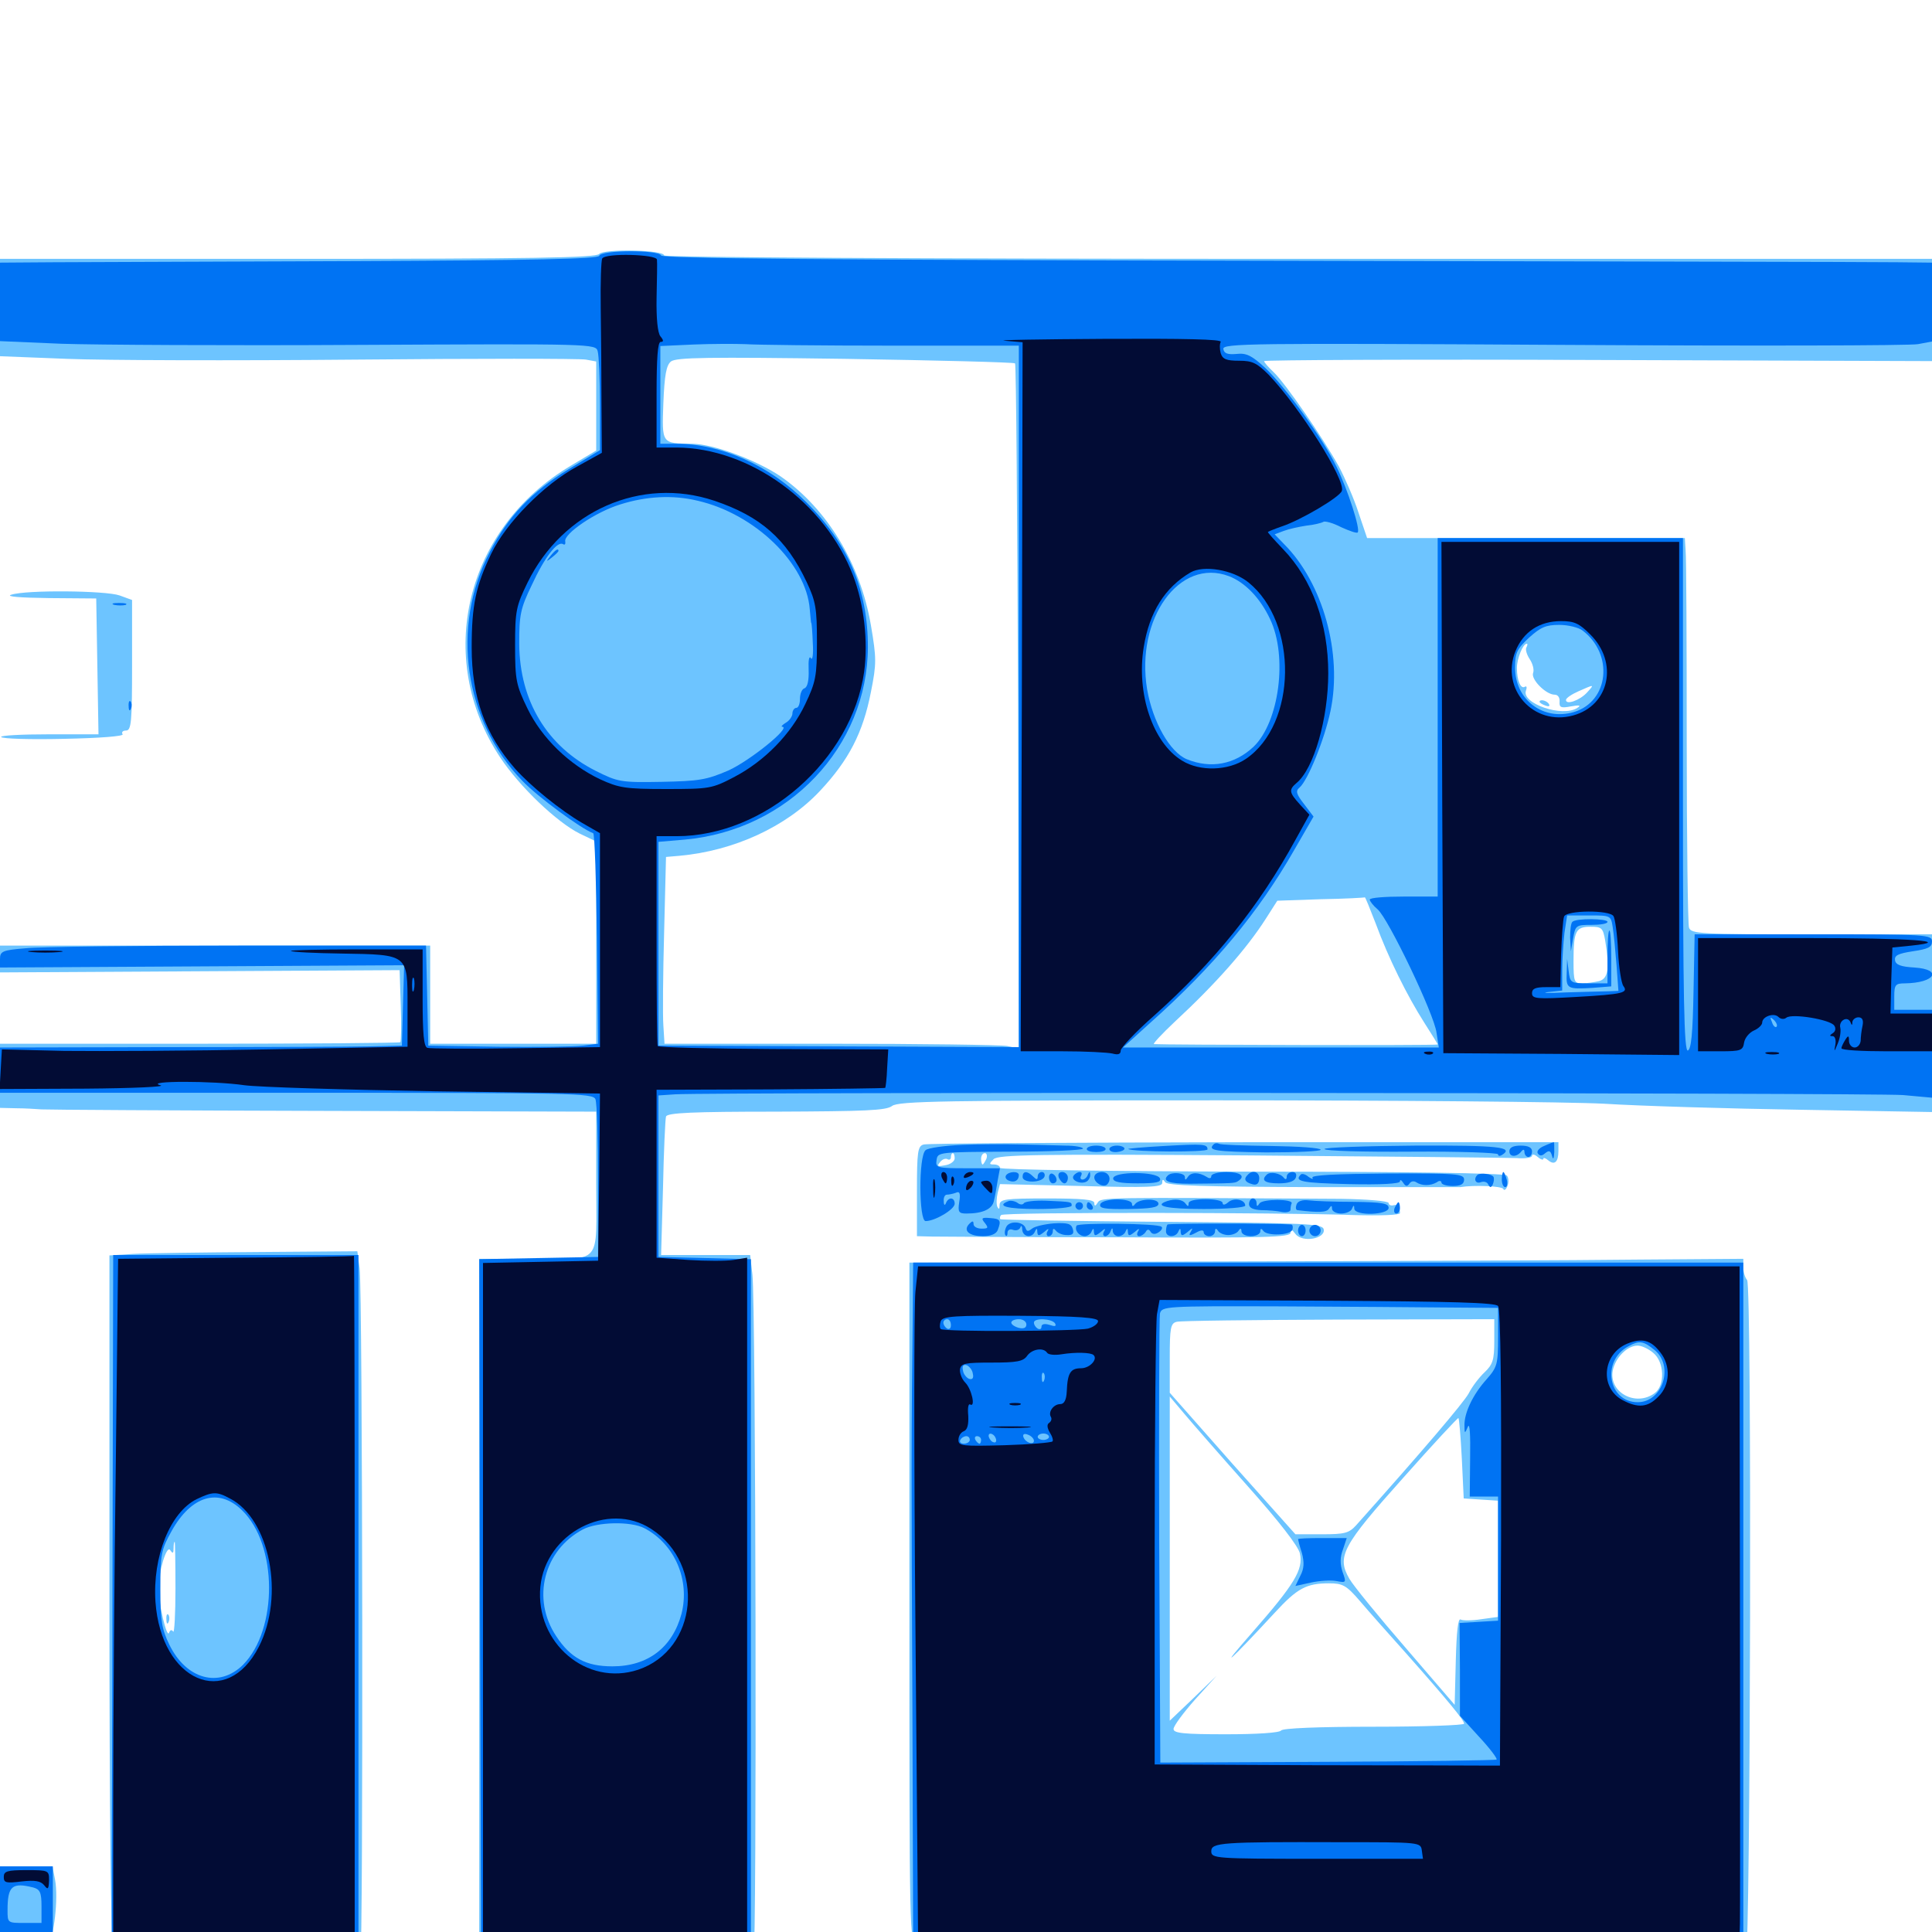 <svg xmlns="http://www.w3.org/2000/svg" viewBox="0 -1000 1000 1000">
	<path fill="#6dc4ff" d="M310.156 -868.555C308.594 -866.602 275 -866.016 154.102 -866.016H0V-840.82V-815.625L34.766 -814.258C53.711 -813.477 120.898 -813.281 183.789 -813.867C246.68 -814.453 300.391 -814.453 303.32 -813.867L308.594 -812.891V-789.844V-766.797L295.508 -758.984C240.82 -726.562 224.609 -659.57 258.984 -607.812C269.141 -592.578 288.281 -574.414 300 -568.555L308.594 -564.453V-512.109V-459.766H265.625H222.656V-485.156V-510.547H111.328H0V-503.711V-496.68L103.32 -497.266L206.836 -497.852L207.422 -479.688C207.812 -469.531 207.617 -460.938 207.227 -460.547C206.836 -460.156 159.961 -459.766 103.125 -459.766H0V-443.164V-426.562L8.398 -426.367C12.891 -426.367 18.75 -425.977 21.484 -425.781C24.219 -425.586 89.844 -425.195 167.578 -425L308.594 -424.609V-387.695C308.594 -344.141 312.5 -348.438 274.023 -348.438H248.047V-170.703V7.031L252.539 7.227C254.883 7.227 255.664 7.812 254.492 8.398C253.125 8.789 251.953 10.547 251.953 12.109C251.953 14.453 262.695 14.844 320.117 14.844C372.656 14.844 388.867 14.258 390.039 12.305C391.797 9.57 391.211 -324.609 389.453 -340.234L388.281 -350.391H365.234H342.188L343.164 -384.961C343.555 -404.102 344.336 -420.898 344.727 -422.07C345.312 -424.023 358.594 -424.609 401.758 -424.609C448.047 -424.805 458.594 -425.195 461.719 -427.539C465.039 -430.078 488.672 -430.469 631.055 -430.469C722.07 -430.469 811.719 -429.688 830.273 -428.711C849.023 -427.539 894.727 -426.172 932.227 -425.586L1000 -424.414V-470.312V-516.406H937.695C879.883 -516.406 875.195 -516.602 874.219 -519.922C873.633 -521.68 873.047 -565.039 873.047 -616.016C873.047 -666.992 872.852 -711.719 872.461 -715.234L872.07 -721.484H789.844H707.617L703.125 -734.766C700.781 -741.992 696.094 -752.734 692.969 -758.594C684.57 -773.633 665.234 -801.758 659.18 -807.422C656.445 -809.961 654.297 -812.5 654.297 -813.086C654.297 -813.672 732.031 -814.062 827.148 -813.672L1000 -813.086V-839.453V-866.016H671.875C472.461 -866.016 343.75 -866.797 343.75 -867.773C343.75 -870.703 312.5 -871.289 310.156 -868.555ZM525.391 -811.914C525.977 -811.328 526.562 -731.445 526.953 -634.18L527.344 -457.227L521.289 -458.594C517.969 -459.18 476.562 -459.766 429.492 -459.766H343.945L343.359 -469.141C342.969 -474.219 343.164 -495.898 343.75 -517.383L344.727 -556.445L351.562 -557.031C379.883 -559.57 407.031 -572.07 424.414 -590.625C439.258 -606.445 446.68 -620.703 450.781 -641.797C453.711 -656.445 453.711 -659.18 450.781 -676.367C445.312 -708.398 427.93 -736.914 403.906 -753.516C391.406 -761.914 369.336 -770.117 358.398 -770.312C342.383 -770.508 342.578 -770.117 343.359 -791.406C343.945 -806.055 344.922 -810.938 347.266 -812.891C350 -815.039 366.602 -815.234 437.5 -814.258C485.352 -813.477 524.805 -812.5 525.391 -811.914ZM790.039 -664.844C789.453 -663.867 790.234 -661.133 791.797 -658.789C793.359 -656.445 794.141 -653.32 793.555 -651.758C792.188 -648.438 800.195 -640.43 804.688 -640.43C806.445 -640.43 807.422 -638.867 807.227 -636.719C807.031 -633.789 808.008 -633.398 813.086 -634.375C817.578 -635.156 818.555 -634.961 816.406 -633.594C808.789 -628.516 787.305 -635.938 789.844 -642.578C790.43 -644.141 790.234 -645.117 789.258 -644.531C787.109 -643.164 785.156 -647.852 785.156 -654.297C785.156 -659.18 788.281 -666.797 790.234 -666.797C790.82 -666.797 790.625 -666.016 790.039 -664.844ZM821.484 -641.602C817.773 -637.5 810.547 -634.961 810.547 -637.695C810.547 -638.672 813.477 -640.625 816.992 -642.188C825.391 -645.898 825.391 -645.898 821.484 -641.602ZM712.109 -521.875C718.555 -504.297 728.32 -484.57 737.305 -470.508C741.016 -464.648 744.141 -459.766 744.141 -459.375C744.141 -458.789 601.172 -459.18 597.266 -459.57C596.68 -459.766 601.367 -464.844 608.008 -471.094C629.297 -490.82 645.312 -508.984 655.273 -524.609L661.133 -533.789L683.594 -534.57C695.898 -534.766 706.25 -535.352 706.445 -535.547C706.641 -535.742 709.18 -529.492 712.109 -521.875ZM830.859 -513.086C833.203 -498.633 832.422 -493.555 827.734 -492.188C825.195 -491.602 821.289 -491.016 818.945 -491.016C814.844 -491.016 814.453 -491.797 814.453 -502.539C814.453 -518.164 815.625 -520.312 823.242 -520.312C829.102 -520.312 829.688 -519.727 830.859 -513.086ZM796.875 -636.719C796.875 -638.281 800.586 -637.5 801.758 -635.547C802.344 -634.375 801.562 -634.18 800 -634.766C798.242 -635.352 796.875 -636.328 796.875 -636.719ZM5.859 -692.188C2.734 -691.211 10.156 -690.625 25.391 -690.43L49.805 -690.234L50.391 -655.078L50.977 -619.922H25.391C11.328 -619.922 0.195 -619.336 0.586 -618.555C1.172 -617.578 15.82 -617.188 33.008 -617.578C52.344 -617.969 64.062 -618.945 63.477 -619.922C62.695 -621.094 63.672 -621.875 65.234 -621.875C67.969 -621.875 68.359 -626.367 68.359 -655.664V-689.453L61.914 -691.797C54.688 -694.336 13.672 -694.727 5.859 -692.188ZM478.125 -407.617C475 -406.836 474.609 -403.906 474.609 -383.398V-360.156L482.031 -359.961C485.938 -359.961 529.492 -359.57 578.711 -359.57C655.273 -359.18 667.969 -359.57 667.969 -361.914C667.969 -364.062 668.555 -363.867 670.508 -361.328C674.023 -356.641 686.133 -358.789 685.156 -363.672C684.57 -366.602 676.953 -366.992 601.562 -367.578C556.055 -367.969 518.359 -368.555 517.773 -368.945C517.383 -369.531 517.578 -370.508 518.164 -371.094C519.531 -372.656 662.109 -372.461 700.781 -371.094C714.453 -370.703 724.609 -371.094 724.609 -372.07C724.609 -375.586 723.633 -376.758 721.289 -376.172C719.922 -375.781 718.75 -376.367 718.75 -377.344C718.75 -378.32 707.617 -379.297 693.945 -379.492C570.703 -380.273 569.922 -380.273 568.164 -377.539C566.992 -375.586 566.406 -375.586 566.406 -377.344C566.406 -379.102 560.156 -379.688 541.992 -379.688C520.117 -379.688 517.578 -379.297 517.383 -376.367C517.383 -374.023 516.992 -373.828 516.211 -375.391C515.625 -376.758 515.82 -380.078 516.406 -382.617L517.578 -387.109L559.57 -386.133C594.531 -385.156 601.562 -385.547 601.562 -387.695C601.562 -389.648 601.953 -389.844 603.125 -388.086C604.297 -386.328 623.047 -385.742 679.688 -385.547H755.859C762.891 -386.719 777.539 -386.133 778.125 -384.57C778.516 -383.594 779.492 -384.18 780.273 -386.133C781.055 -388.086 780.859 -390.625 779.883 -391.602C778.711 -392.773 727.148 -393.555 647.852 -393.555C573.633 -393.75 517.578 -394.531 517.578 -395.508C517.578 -396.484 516.211 -397.266 514.453 -397.266C511.914 -397.266 511.914 -397.656 514.258 -400C516.602 -402.344 536.523 -402.734 647.07 -401.953C718.555 -401.367 780.664 -400.781 784.961 -400.586C789.453 -400.195 792.969 -400.781 792.969 -401.758C792.969 -402.734 794.336 -402.539 795.898 -401.172C797.461 -399.805 798.828 -399.414 798.828 -400.195C798.828 -400.977 800 -400.586 801.367 -399.414C804.688 -396.68 806.641 -398.633 806.641 -404.297V-408.789H644.141C554.688 -408.594 479.883 -408.203 478.125 -407.617ZM494.141 -400.391C494.141 -399.023 491.992 -397.266 489.258 -396.875C485.352 -396.094 484.766 -396.289 486.523 -398.438C487.695 -400 489.453 -400.586 490.43 -400C491.406 -399.414 492.188 -400 492.188 -400.977C492.188 -402.148 492.578 -403.125 493.164 -403.125C493.75 -403.125 494.141 -401.953 494.141 -400.391ZM497.461 -398.828C498.047 -400.195 497.852 -401.953 497.266 -402.539C496.68 -403.32 496.094 -402.148 496.289 -400C496.289 -397.852 496.875 -397.266 497.461 -398.828ZM505.859 -399.023C505.859 -400.195 505.078 -401.562 503.906 -402.148C502.93 -402.734 501.953 -401.953 501.953 -400.391C501.953 -398.633 502.93 -397.266 503.906 -397.266C505.078 -397.266 505.859 -398.047 505.859 -399.023ZM510.547 -400.195C509.766 -398.633 508.984 -397.266 508.594 -397.266C508.203 -397.266 507.812 -398.633 507.812 -400.195C507.812 -401.758 508.594 -403.125 509.766 -403.125C510.742 -403.125 511.133 -401.758 510.547 -400.195ZM68.945 -350.977L56.641 -350.195V-171.68C56.641 -60.156 57.422 7.227 58.594 8.008C59.57 8.594 59.961 10.352 59.18 11.914C58.398 14.453 66.602 14.844 121.68 14.844C161.133 14.844 185.742 14.062 186.523 12.891C188.086 10.352 187.695 -332.227 186.133 -343.555L184.961 -352.344L133.008 -351.953C104.492 -351.758 75.586 -351.367 68.945 -350.977ZM90.82 -177.734C90.82 -164.453 90.234 -154.492 89.648 -155.469C88.867 -156.641 88.086 -156.445 87.5 -154.883C86.328 -151.758 82.031 -170.312 82.031 -177.734C82.031 -186.523 86.328 -200.586 88.086 -197.656C89.453 -195.703 89.844 -195.898 89.844 -198.633C89.844 -200.391 90.039 -201.953 90.43 -201.953C90.625 -201.953 90.82 -191.016 90.82 -177.734ZM86.133 -161.719C86.133 -159.57 86.719 -158.984 87.305 -160.547C87.891 -161.914 87.695 -163.672 87.109 -164.258C86.523 -165.039 85.938 -163.867 86.133 -161.719ZM632.422 -347.07L470.703 -346.484V-170.508C470.703 3.516 470.703 5.469 474.609 6.445C476.758 7.031 477.93 8.203 477.539 9.18C474.219 14.453 490.039 14.844 693.164 14.844C858.203 14.844 902.539 14.258 903.711 12.305C906.055 8.594 906.836 -334.961 904.297 -337.5C903.32 -338.477 902.344 -341.406 902.344 -343.945V-348.438L848.242 -348.047C818.359 -347.656 721.289 -347.266 632.422 -347.07ZM773.438 -305.859C773.438 -296.094 772.656 -293.75 768.359 -289.648C765.625 -287.109 761.914 -282.227 760.156 -278.711C757.422 -273.828 736.523 -249.219 701.953 -210.547C698.242 -206.445 696.094 -205.859 684.18 -205.859H670.508L637.891 -242.383L605.469 -279.102V-297.07C605.469 -312.5 605.859 -315.039 608.984 -315.82C610.742 -316.406 648.633 -316.797 692.969 -316.992L773.438 -317.188ZM855.664 -299.805C861.523 -295.117 861.914 -282.812 856.445 -278.906C846.68 -271.68 832.617 -279.297 834.766 -290.625C836.133 -297.266 842.188 -303.516 847.656 -303.516C849.609 -303.516 853.125 -301.953 855.664 -299.805ZM645.898 -230.664C661.914 -212.695 672.07 -199.609 672.852 -195.898C674.609 -187.695 670.312 -180.273 647.852 -154.688C629.883 -134.18 635.742 -139.258 659.961 -165.43C671.484 -177.93 676.172 -180.469 687.891 -180.469C694.922 -180.469 696.875 -179.492 703.906 -171.289C708.203 -166.211 718.945 -154.102 727.539 -144.531C750.195 -118.945 757.812 -109.57 757.812 -107.812C757.812 -107.031 736.719 -106.25 711.133 -106.25C682.031 -106.25 663.867 -105.469 663.086 -104.297C662.305 -103.125 650.781 -102.344 634.57 -102.344C612.305 -102.344 607.422 -102.93 607.422 -105.078C607.422 -106.641 612.5 -113.477 618.555 -120.312L629.688 -132.617L617.578 -120.898L605.469 -109.375V-193.164V-277.148L612.891 -268.359C616.797 -263.672 631.641 -246.68 645.898 -230.664ZM756.641 -244.922L757.617 -224.414L766.406 -223.828L775.391 -223.242V-193.164V-163.086L766.797 -161.914C761.914 -161.133 757.227 -161.133 756.055 -161.719C754.688 -162.695 753.906 -155.469 753.516 -140.43L752.93 -117.578L727.734 -146.875C713.867 -162.891 700.586 -179.102 698.438 -182.812C691.797 -194.336 694.727 -199.805 726.367 -235.156C741.797 -252.539 754.688 -266.406 754.883 -266.016C755.273 -265.625 756.055 -256.25 756.641 -244.922ZM0 -13.477V7.031H11.328C17.383 7.031 23.633 6.25 24.805 5.469C27.93 3.516 30.273 -17.578 28.516 -26.953L27.148 -33.984H13.672H0Z"/>
	<path fill="#0073f3" d="M310.156 -867.578C309.57 -866.016 276.758 -865.234 182.422 -864.844C112.695 -864.648 43.164 -864.258 27.93 -864.258L0 -864.062V-843.75V-823.438L31.836 -822.07C49.219 -821.484 118.555 -821.094 185.938 -821.484C307.031 -822.07 308.398 -822.07 309.375 -818.164C309.961 -816.016 310.547 -803.711 310.547 -790.625V-766.992L294.141 -757.031C275 -745.312 263.086 -732.812 253.516 -714.258C233.203 -675.586 240.234 -626.953 270.312 -595.898C278.32 -587.5 300.977 -570.898 307.031 -568.75C307.812 -568.359 308.594 -543.75 308.984 -514.062L309.57 -459.766L301.758 -458.789C297.461 -458.203 277.734 -458.008 257.812 -458.203L221.68 -458.789L221.094 -484.766L220.508 -510.547H123.438C70.117 -510.547 20.508 -509.961 13.281 -509.18C1.172 -508.203 0 -507.617 0 -503.516V-499.219L104.492 -499.805L209.18 -500.391L208.594 -479.688L208.008 -458.789L191.406 -458.398C182.227 -458.203 135.547 -458.008 87.5 -458.008L0 -457.812V-446.094V-434.375H153.32C297.656 -434.375 306.836 -434.18 308.203 -431.055C308.984 -429.102 309.57 -409.961 309.57 -388.477V-349.414L278.711 -348.828L248.047 -348.242L248.438 -171.094L249.023 6.055H318.75H388.672V-171.094V-348.242L364.844 -348.828L340.82 -349.414V-391.211V-433.008L349.609 -433.594C368.945 -434.766 971.094 -434.375 984.961 -433.203L1000 -431.836V-454.688V-477.344H990.234H980.469V-484.18C980.469 -490.234 981.055 -491.016 985.938 -491.016C1001.562 -491.211 1005.859 -498.242 990.82 -499.219C983.984 -499.609 981.25 -500.586 980.859 -502.93C980.469 -505.469 982.422 -506.445 990.039 -507.617C998.047 -508.789 1000 -509.766 1000 -512.695C1000 -516.211 997.656 -516.406 938.477 -516.406H877.148L876.562 -486.719C876.172 -465.234 875.391 -457.031 873.633 -456.25C871.68 -455.664 871.094 -483.008 871.094 -588.477V-721.484H807.617H744.141V-628.711V-535.938H726.562C716.992 -535.938 708.984 -535.352 708.984 -534.375C708.984 -533.594 710.742 -531.25 713.086 -529.297C718.555 -524.609 742.383 -475 743.555 -465.43L744.727 -457.812H662.891H581.25L595.703 -470.898C628.32 -500 651.367 -527.734 669.727 -559.766L679.883 -577.344L675 -583.789C670.898 -589.062 670.508 -590.625 672.656 -592.383C676.953 -596.094 685.547 -617.188 688.672 -632.031C694.922 -661.719 684.766 -698.242 664.648 -718.359L659.766 -723.438L664.453 -725.195C666.992 -726.172 672.266 -727.344 676.172 -727.93C680.078 -728.32 683.984 -729.297 684.961 -729.883C685.742 -730.469 690.039 -729.297 694.141 -727.148C698.438 -725.195 702.344 -723.828 702.734 -724.414C704.297 -725.781 697.656 -746.484 691.797 -758.398C684.766 -773.047 665.234 -799.805 654.883 -809.57C647.852 -816.016 645.117 -817.383 640.039 -816.797C635.547 -816.406 633.594 -816.992 633.203 -819.336C632.617 -822.266 647.07 -822.461 809.18 -821.484C906.25 -820.898 988.867 -821.094 992.773 -821.875L1000 -823.242V-843.555V-864.062L982.031 -864.258C972.07 -864.453 824.219 -864.648 653.32 -865.039C425.977 -865.43 342.773 -866.211 342.188 -867.773C341.211 -870.703 311.133 -870.703 310.156 -867.578ZM461.523 -821.094H527.344V-639.453V-458.008L434.18 -458.398L340.82 -458.789V-511.523V-564.258L354.492 -565.43C408.203 -570.312 449.023 -613.477 449.219 -665.039C449.219 -694.531 439.258 -718.359 417.188 -740.234C398.242 -759.18 373.242 -770.312 350.195 -770.312H341.797V-795.703V-820.898L358.984 -821.68C368.359 -822.07 380.469 -822.07 385.742 -821.875C391.211 -821.484 425.195 -821.094 461.523 -821.094ZM361.133 -740.82C390.82 -733.984 417.383 -708.203 419.141 -684.57C419.531 -680.664 419.727 -677.539 419.922 -677.539C420.117 -677.539 420.508 -672.852 420.703 -667.188C421.094 -661.328 420.508 -657.812 419.727 -659.375C418.75 -660.742 418.359 -658.203 418.555 -653.32C418.75 -647.852 417.969 -644.336 416.406 -643.75C415.039 -643.359 414.062 -640.82 414.062 -638.281C414.062 -635.742 413.281 -633.594 412.109 -633.594C411.133 -633.594 410.156 -632.227 410.156 -630.664C410.156 -629.297 408.594 -626.953 406.836 -625.977C404.883 -624.805 404.102 -623.828 404.883 -623.828C409.766 -623.633 387.891 -606.055 376.953 -601.172C365.625 -596.289 361.719 -595.703 342.188 -595.312C321.289 -594.922 319.727 -595.312 308.398 -600.977C283.203 -613.672 268.945 -637.109 268.75 -666.797C268.75 -681.641 269.336 -684.961 275.195 -697.07C281.836 -711.523 288.477 -720.117 291.406 -718.359C292.383 -717.773 292.773 -718.359 292.578 -719.727C291.602 -723.633 308.203 -734.961 320.898 -738.867C334.375 -743.164 348.242 -743.945 361.133 -740.82ZM636.133 -701.758C644.336 -698.633 652.344 -690.43 657.422 -679.492C666.602 -660.156 662.109 -626.172 648.828 -613.477C639.062 -604.297 626.758 -601.953 614.258 -607.031C605.469 -610.742 596.68 -626.367 593.75 -643.164C587.695 -679.883 610.547 -711.523 636.133 -701.758ZM819.141 -673.633C835.352 -661.328 832.812 -636.914 814.648 -631.445C798.828 -626.758 784.18 -637.695 784.18 -654.492C784.18 -662.109 785.156 -664.062 791.406 -669.922C797.461 -675.391 800.195 -676.562 807.031 -676.562C811.719 -676.562 817.188 -675.195 819.141 -673.633ZM834.766 -519.922C835.352 -516.406 836.133 -507.617 836.719 -500.391L837.695 -487.109L832.422 -486.914C829.492 -486.914 819.727 -486.523 810.547 -486.328C801.367 -485.938 797.266 -485.938 801.367 -486.523L808.594 -487.305V-497.656C808.594 -503.32 809.18 -512.109 809.766 -517.188L811.133 -526.172H822.461C833.789 -526.172 833.789 -526.172 834.766 -519.922ZM919.531 -468.555C918.945 -467.969 917.773 -468.945 917.188 -470.898C916.016 -473.633 916.211 -473.828 918.164 -472.07C919.531 -470.703 920.117 -469.141 919.531 -468.555ZM946.484 -459.18C944.727 -460.938 934.766 -461.133 916.992 -459.57C904.883 -458.594 905.664 -458.398 925.586 -458.203C937.891 -458.008 947.266 -458.398 946.484 -459.18ZM333.594 -208.984C349.219 -200.781 357.227 -182.227 352.734 -164.648C348.047 -147.266 335.352 -137.5 316.992 -137.5C303.32 -137.5 295.312 -141.797 287.891 -153.125C275 -172.461 281.445 -197.656 301.758 -208.398C309.18 -212.305 326.562 -212.695 333.594 -208.984ZM284.961 -712.305C282.422 -709.18 282.617 -708.984 285.742 -711.523C287.5 -712.891 289.062 -714.453 289.062 -714.844C289.062 -716.406 287.5 -715.43 284.961 -712.305ZM813.867 -522.852C813.086 -522.266 812.695 -518.555 812.695 -514.648L813.086 -507.617L814.258 -514.453C815.43 -521.094 815.82 -521.289 823.828 -521.289C828.32 -521.289 832.031 -521.875 832.031 -522.852C832.031 -524.609 815.625 -524.805 813.867 -522.852ZM832.031 -504.688V-491.016H822.461C812.891 -491.016 812.695 -491.211 811.914 -497.461L811.133 -503.711L810.938 -496.484C810.547 -488.281 811.133 -487.891 824.219 -488.672L833.984 -489.453V-503.906C833.984 -511.914 833.594 -518.359 833.008 -518.359C832.422 -518.359 832.031 -512.305 832.031 -504.688ZM59.18 -686.914C57.227 -687.5 58.398 -687.891 61.523 -687.891C64.844 -687.891 66.211 -687.5 65.039 -686.914C63.672 -686.523 60.938 -686.523 59.18 -686.914ZM66.602 -634.375C66.602 -632.227 67.188 -631.641 67.773 -633.203C68.359 -634.57 68.164 -636.328 67.578 -636.914C66.992 -637.695 66.406 -636.523 66.602 -634.375ZM498.047 -407.422C489.062 -407.031 480.469 -405.859 479.102 -404.688C475.391 -401.758 475.586 -367.969 479.102 -367.969C483.984 -367.969 494.141 -374.023 494.141 -376.953C494.141 -380.273 491.016 -380.664 489.648 -377.344C489.062 -375.781 488.477 -376.172 488.477 -378.32C488.281 -380.078 489.062 -381.641 490.039 -381.641C491.016 -381.641 493.164 -382.031 494.727 -382.617C496.68 -383.594 497.266 -382.422 496.484 -377.734C495.703 -372.656 496.289 -371.875 500.195 -371.875C508.789 -371.875 513.672 -374.219 514.453 -378.516C515.039 -380.664 515.82 -385.547 516.406 -389.062L517.578 -395.312H500.781C484.766 -395.312 484.18 -395.508 484.766 -399.609C485.352 -403.711 485.938 -403.711 523.047 -403.906C543.555 -403.906 560.547 -404.688 560.547 -405.469C560.547 -406.25 556.445 -407.031 551.367 -407.031C546.094 -407.227 535.938 -407.422 528.32 -407.617C520.898 -407.812 507.227 -407.812 498.047 -407.422ZM602.539 -406.836C591.797 -406.25 583.398 -405.469 583.984 -405.273C586.328 -403.711 625 -403.516 625 -405.078C625 -407.812 623.047 -408.008 602.539 -406.836ZM628.125 -407.617C625 -404.492 628.906 -403.906 655.273 -403.516C670.898 -403.516 683.594 -404.102 683.594 -404.883C683.594 -405.859 672.07 -406.641 658.008 -406.836C643.945 -407.031 631.641 -407.422 630.859 -408.008C630.078 -408.398 628.906 -408.398 628.125 -407.617ZM799.219 -406.836C796.68 -405.859 795.312 -404.102 795.898 -403.125C796.875 -401.562 798.047 -401.562 799.805 -403.125C801.758 -404.688 802.539 -404.492 803.32 -401.758C803.906 -399.414 804.297 -400.195 804.492 -403.711C804.492 -406.641 804.492 -408.984 804.297 -408.789C803.906 -408.789 801.758 -408.008 799.219 -406.836ZM562.5 -405.273C562.5 -404.297 564.648 -403.711 567.383 -403.711C570.117 -403.711 572.266 -404.297 572.266 -405.273C572.266 -406.25 570.117 -407.031 567.383 -407.031C564.648 -407.031 562.5 -406.25 562.5 -405.273ZM574.219 -405.273C574.219 -404.102 575.977 -403.516 578.125 -403.711C580.273 -403.906 582.031 -404.688 582.031 -405.469C582.031 -406.25 580.273 -407.031 578.125 -407.031C575.977 -407.031 574.219 -406.25 574.219 -405.273ZM685.547 -405.273C685.547 -404.297 705.664 -403.711 730.469 -403.906C755.078 -404.102 775.391 -403.32 775.391 -402.539C775.391 -401.562 776.367 -401.562 777.344 -402.148C783.984 -406.25 775.781 -407.227 732.422 -407.031C706.641 -406.836 685.547 -406.055 685.547 -405.273ZM781.25 -404.102C781.25 -400.977 785.156 -400.977 787.5 -404.102C788.477 -405.273 789.062 -405.078 789.062 -403.711C789.062 -402.344 790.039 -401.172 791.016 -401.172C792.188 -401.172 792.969 -402.539 792.969 -404.102C792.969 -406.055 791.016 -407.031 787.109 -407.031C783.203 -407.031 781.25 -406.055 781.25 -404.102ZM520.703 -391.602C520.117 -390.625 520.703 -389.453 522.266 -388.867C525.195 -387.695 527.344 -389.062 527.344 -391.797C527.344 -393.945 522.07 -393.75 520.703 -391.602ZM529.297 -390.82C529.297 -387.5 539.453 -387.695 540.625 -391.016C541.016 -392.188 540.43 -393.359 539.258 -393.359C538.086 -393.359 537.109 -392.383 537.109 -391.016C537.109 -389.258 536.523 -389.258 534.766 -391.016C531.641 -394.141 529.297 -393.945 529.297 -390.82ZM542.969 -390.625C542.969 -388.867 543.945 -387.5 544.922 -387.5C546.094 -387.5 546.875 -388.281 546.875 -389.258C546.875 -390.43 546.094 -391.797 544.922 -392.383C543.945 -392.969 542.969 -392.188 542.969 -390.625ZM548.047 -390.43C548.828 -388.867 550 -387.5 550.977 -387.5C551.953 -387.5 552.734 -388.867 552.734 -390.43C552.734 -391.992 551.367 -393.359 549.805 -393.359C548.047 -393.359 547.461 -392.188 548.047 -390.43ZM555.664 -391.406C554.102 -389.062 559.57 -386.719 562.5 -388.477C563.477 -389.062 564.453 -390.82 564.258 -391.992C564.258 -393.75 563.867 -393.75 563.086 -391.992C562.695 -390.625 561.328 -389.453 560.352 -389.453C559.18 -389.453 558.984 -390.43 559.57 -391.406C560.156 -392.578 559.961 -393.359 558.789 -393.359C557.812 -393.359 556.25 -392.383 555.664 -391.406ZM566.406 -390.625C566.406 -387.695 571.094 -385.156 573.047 -386.914C575.586 -389.648 574.023 -393.359 570.312 -393.359C568.164 -393.359 566.406 -392.188 566.406 -390.625ZM576.172 -390.039C576.172 -388.281 579.688 -387.5 588.867 -387.5C598.438 -387.5 601.172 -388.086 600.391 -390.039C599.023 -393.75 576.172 -393.75 576.172 -390.039ZM604.492 -391.602C601.367 -388.672 605.078 -387.305 615.82 -387.305C637.891 -387.5 639.258 -387.5 640.82 -388.672C644.922 -391.211 641.992 -393.359 634.766 -393.359C630.469 -393.359 626.953 -392.383 626.953 -391.211C626.953 -390.039 625.977 -389.844 624.609 -390.82C620.508 -393.359 616.406 -393.359 614.844 -390.82C613.672 -389.062 613.281 -389.062 613.281 -390.82C613.281 -392.969 606.445 -393.555 604.492 -391.602ZM645.898 -391.992C643.555 -389.844 644.336 -388.086 648.047 -387.109C650.391 -386.328 651.562 -387.305 651.758 -389.648C652.148 -393.359 648.438 -394.727 645.898 -391.992ZM655.664 -391.992C652.539 -389.062 654.688 -387.5 661.914 -387.5C666.797 -387.5 669.922 -388.477 670.703 -390.43C671.289 -392.188 670.703 -393.359 668.945 -393.359C667.383 -393.359 666.016 -392.188 666.016 -391.016C666.016 -389.453 665.43 -389.258 664.453 -390.43C662.695 -392.773 657.422 -393.75 655.664 -391.992ZM673.242 -391.992C673.828 -392.773 675.781 -392.188 677.344 -390.82C679.102 -389.648 679.883 -389.453 679.297 -390.43C678.516 -391.797 691.992 -392.383 717.969 -392.578C753.906 -392.773 757.812 -392.383 757.812 -389.453C757.812 -387.109 756.055 -386.133 751.953 -386.133C748.828 -386.133 746.094 -386.914 746.094 -387.891C746.094 -388.867 744.922 -389.062 743.75 -388.086C740.43 -386.133 735.938 -386.133 733.008 -388.086C731.836 -388.867 730.273 -388.672 729.492 -387.305C728.32 -385.742 727.539 -385.938 726.367 -387.695C725.391 -389.258 724.609 -389.648 724.609 -388.477C724.609 -387.305 714.844 -386.719 698.242 -387.109C674.023 -387.695 669.727 -388.477 673.242 -391.992ZM764.648 -391.797C762.5 -389.648 763.867 -387.109 766.406 -388.086C767.969 -388.672 769.727 -388.281 770.312 -386.914C771.289 -385.156 771.68 -385.156 772.656 -386.914C773.242 -388.281 773.438 -390.039 773.047 -390.82C772.266 -392.383 766.016 -393.164 764.648 -391.797ZM777.344 -389.453C777.344 -387.305 778.125 -385.547 779.102 -385.547C780.078 -385.547 780.469 -387.305 779.883 -389.453C779.297 -391.602 778.516 -393.359 778.125 -393.359C777.734 -393.359 777.344 -391.602 777.344 -389.453ZM522.07 -378.32C523.242 -378.711 525.391 -378.32 526.758 -377.344C527.93 -376.367 529.492 -376.367 529.883 -377.148C530.469 -378.125 535.547 -378.711 541.406 -378.516C554.883 -377.93 554.688 -377.93 554.688 -375.977C554.688 -375 546.875 -374.219 537.109 -374.219C521.289 -374.219 515.234 -375.781 522.07 -378.32ZM569.531 -376.758C568.75 -374.609 571.484 -374.023 584.18 -374.219C595.508 -374.414 599.609 -375 599.609 -376.953C599.609 -379.883 589.648 -379.688 587.5 -376.758C586.523 -375.391 585.938 -375.586 585.938 -376.758C585.938 -380.078 570.898 -379.883 569.531 -376.758ZM604.102 -378.32C608.398 -379.688 612.305 -379.102 613.672 -376.953C614.844 -375.391 615.234 -375.391 615.234 -377.148C615.234 -378.516 618.555 -379.297 624.023 -379.297C628.906 -379.297 632.812 -378.516 632.812 -377.344C632.812 -376.172 633.984 -376.172 635.742 -377.734C638.672 -380.273 644.531 -379.102 644.531 -375.977C644.531 -375 634.961 -374.219 623.047 -374.219C604.102 -374.219 596.68 -375.781 604.102 -378.32ZM646.484 -376.758C646.484 -374.805 648.633 -373.828 652.93 -373.633C656.25 -373.633 661.133 -373.242 663.672 -372.656C666.016 -372.266 667.969 -372.852 667.969 -373.828C667.969 -375 668.164 -376.367 668.555 -377.148C669.336 -379.492 653.516 -379.492 651.953 -377.148C650.781 -375.391 650.391 -375.391 650.391 -377.344C650.391 -378.516 649.609 -379.688 648.438 -379.688C647.461 -379.688 646.484 -378.32 646.484 -376.758ZM671.094 -376.562C670.508 -375 670.703 -373.828 671.484 -373.633C682.812 -372.266 686.719 -372.461 687.891 -374.414C689.062 -376.172 689.453 -376.172 689.453 -374.414C689.453 -373.047 691.602 -371.875 694.141 -371.875C696.68 -371.875 699.414 -373.047 699.805 -374.414C700.586 -376.367 700.977 -376.367 700.977 -374.414C701.172 -370.508 718.75 -371.094 718.75 -374.805C718.75 -377.148 715.43 -377.734 700.781 -377.93C690.82 -377.93 680.273 -378.32 677.344 -378.711C674.219 -379.102 671.68 -378.32 671.094 -376.562ZM556.641 -375.781C556.641 -374.805 557.617 -373.828 558.594 -373.828C559.766 -373.828 560.547 -374.805 560.547 -375.781C560.547 -376.953 559.766 -377.734 558.594 -377.734C557.617 -377.734 556.641 -376.953 556.641 -375.781ZM562.5 -375.781C562.5 -374.805 563.477 -373.828 564.648 -373.828C565.625 -373.828 566.016 -374.805 565.43 -375.781C564.844 -376.953 563.867 -377.734 563.281 -377.734C562.891 -377.734 562.5 -376.953 562.5 -375.781ZM721.875 -374.805C721.289 -373.242 721.68 -371.875 722.656 -371.875C723.828 -371.875 724.609 -373.242 724.609 -374.805C724.609 -376.367 724.219 -377.734 723.828 -377.734C723.438 -377.734 722.656 -376.367 721.875 -374.805ZM509.766 -366.992C511.719 -364.453 511.523 -364.062 508.008 -364.062C505.859 -364.062 503.906 -365.039 503.906 -366.406C503.906 -368.164 503.32 -368.164 501.758 -366.602C498.242 -363.086 501.562 -360.156 508.789 -360.156C512.891 -360.156 515.625 -361.328 516.406 -363.281C518.359 -368.359 517.773 -369.141 512.5 -369.531C508.203 -369.922 507.617 -369.531 509.766 -366.992ZM520.703 -364.648C519.922 -362.891 519.922 -361.133 520.508 -360.547C521.094 -359.961 521.484 -360.547 521.484 -361.914C521.484 -363.281 522.656 -364.062 524.219 -363.477C525.781 -362.891 527.539 -363.281 528.125 -364.648C528.516 -366.016 529.102 -365.43 529.102 -363.672C529.297 -359.57 534.375 -358.984 535.742 -362.695C536.523 -364.453 536.914 -364.258 536.914 -362.305C537.109 -360.156 537.695 -360.156 540.43 -362.305C542.578 -364.258 543.164 -364.258 542.188 -362.695C541.406 -361.328 541.797 -360.156 542.773 -360.156C543.945 -360.156 544.922 -361.328 544.922 -362.695C544.922 -364.258 545.508 -364.258 546.484 -363.086C547.266 -361.914 549.805 -360.742 551.953 -360.742C555.078 -360.547 556.055 -361.328 555.273 -363.867C554.492 -366.602 552.734 -367.188 545.508 -366.797C540.82 -366.406 535.547 -365.234 534.18 -364.062C532.227 -362.5 531.445 -362.5 530.859 -364.258C529.688 -367.969 522.07 -368.359 520.703 -364.648ZM557.227 -365.625C556.055 -363.281 558.398 -360.156 561.523 -360.156C562.891 -360.156 564.648 -361.328 565.039 -362.695C565.82 -364.453 566.211 -364.258 566.211 -362.305C566.406 -360.156 566.992 -360.156 569.727 -362.305C571.875 -364.258 572.461 -364.258 571.484 -362.695C570.703 -361.328 570.898 -360.156 572.07 -360.156C573.047 -360.156 574.414 -361.328 574.805 -362.695C575.586 -364.648 575.977 -364.648 575.977 -362.695C576.172 -361.328 577.344 -360.156 578.906 -360.156C580.469 -360.156 582.227 -361.328 582.617 -362.695C583.398 -364.453 583.789 -364.258 583.789 -362.305C583.984 -360.156 584.57 -360.156 587.305 -362.305C589.453 -364.258 590.039 -364.258 589.062 -362.695C588.281 -361.328 588.477 -360.156 589.648 -360.156C590.625 -360.156 592.188 -361.133 592.969 -362.305C593.75 -363.867 594.727 -363.867 595.508 -362.5C596.289 -361.133 597.852 -360.938 599.609 -362.109C601.172 -363.086 601.953 -364.453 601.172 -365.039C599.414 -366.797 558.398 -367.188 557.227 -365.625ZM604.297 -366.211C603.906 -365.82 603.516 -364.258 603.516 -362.695C603.516 -359.375 608.789 -359.375 609.961 -362.695C610.742 -364.453 611.133 -364.258 611.133 -362.305C611.328 -360.156 611.914 -360.156 614.648 -362.305C617.383 -364.648 617.578 -364.648 616.406 -362.5C615.039 -360.352 615.625 -360.156 618.945 -361.914C621.68 -363.477 623.047 -363.477 623.047 -362.109C623.047 -361.133 624.414 -360.156 625.977 -360.156C627.539 -360.156 628.906 -361.328 628.906 -362.695C628.906 -364.258 629.492 -364.453 630.469 -362.891C631.25 -361.719 633.594 -360.742 635.742 -360.742C637.891 -360.742 640.234 -361.719 641.016 -362.891C641.992 -364.453 642.578 -364.258 642.578 -362.695C642.578 -361.328 644.727 -360.156 647.461 -360.156C650.195 -360.156 652.344 -361.328 652.344 -362.695C652.344 -364.258 652.93 -364.258 653.906 -362.891C655.859 -360.156 667.773 -360.547 668.945 -363.477C669.336 -364.844 669.141 -366.016 668.359 -366.211C661.328 -366.797 604.883 -366.797 604.297 -366.211ZM671.875 -363.086C671.875 -361.523 672.852 -360.156 673.828 -360.156C675 -360.156 675.781 -361.523 675.781 -363.086C675.781 -364.648 675 -366.016 673.828 -366.016C672.852 -366.016 671.875 -364.648 671.875 -363.086ZM677.734 -363.086C677.734 -361.523 679.102 -360.156 680.664 -360.156C682.227 -360.156 683.594 -361.523 683.594 -363.086C683.594 -364.648 682.227 -366.016 680.664 -366.016C679.102 -366.016 677.734 -364.648 677.734 -363.086ZM58.203 -175.586C58.008 -79.492 57.812 0.781 57.812 2.539C57.617 5.859 62.109 6.055 121.68 6.641L185.547 7.031V-171.68V-350.391H122.07H58.594ZM125.195 -218.359C143.75 -200.586 143.945 -156.641 125.781 -138.281C113.477 -126.172 96.484 -130.664 87.695 -148.633C83.789 -156.641 83.008 -160.938 83.008 -177.539C83.008 -195.508 83.398 -197.852 88.867 -207.617C99.023 -225.781 113.086 -230.078 125.195 -218.359ZM472.461 -321.68C471.68 -260.742 471.68 -230.859 472.266 -116.602L472.656 5.078H687.5H902.344V-170.703V-346.484H687.5H472.656ZM748.633 -323.242L775.391 -323.047V-308.008C775.391 -293.75 775 -292.383 769.336 -285.938C762.305 -278.125 757.812 -268.555 758.008 -262.109C758.008 -257.812 758.203 -257.812 759.766 -261.523C760.742 -263.867 761.133 -257.422 760.938 -245.508L760.742 -225.391H767.969H775.391V-193.359V-161.133L765.43 -160.547L755.469 -159.961L755.664 -135.938V-111.914L765.625 -100.977C771.094 -95.117 775.195 -89.648 774.609 -89.258C774.219 -88.867 734.766 -88.281 687.109 -88.086L600.586 -87.695L600 -201.953C599.805 -264.844 600 -317.969 600.391 -320.117C601.367 -323.828 602.93 -324.023 661.523 -323.828C694.531 -323.633 733.789 -323.438 748.633 -323.242ZM492.188 -314.062C492.188 -312.5 491.406 -311.719 490.234 -312.305C489.258 -312.891 488.281 -314.258 488.281 -315.43C488.281 -316.406 489.258 -317.188 490.234 -317.188C491.406 -317.188 492.188 -315.82 492.188 -314.062ZM521.094 -314.844C521.484 -316.406 517.773 -316.992 508.008 -316.602C500.391 -316.406 494.141 -315.625 494.141 -314.844C494.141 -313.086 495.312 -312.891 510.156 -312.695C516.211 -312.5 520.508 -313.281 521.094 -314.844ZM531.25 -314.453C531.25 -312.695 529.883 -312.109 527.344 -312.695C525.195 -313.281 523.438 -314.453 523.438 -315.43C523.438 -316.406 525.195 -317.188 527.344 -317.188C529.492 -317.188 531.25 -316.016 531.25 -314.453ZM546.094 -315.039C546.875 -313.477 546.094 -313.281 543.164 -314.258C540.625 -315.039 539.062 -314.648 539.062 -313.281C539.062 -312.109 538.281 -311.719 537.109 -312.305C536.133 -312.891 535.156 -314.258 535.156 -315.43C535.156 -317.969 544.336 -317.578 546.094 -315.039ZM560.547 -314.844C560.547 -315.625 558.008 -316.406 554.688 -316.211C551.562 -316.211 548.828 -315.625 548.828 -314.844C548.828 -313.867 551.562 -313.281 554.688 -313.281C558.008 -313.281 560.547 -314.062 560.547 -314.844ZM856.25 -301.367C866.602 -293.164 860.742 -274.219 847.656 -274.219C832.422 -274.219 828.711 -295.508 842.773 -303.125C848.438 -306.25 850.391 -306.055 856.25 -301.367ZM503.516 -289.062C504.102 -286.719 503.32 -285.742 501.562 -286.328C500.195 -286.914 498.633 -288.867 498.438 -290.625C497.852 -292.969 498.633 -293.945 500.391 -293.359C501.758 -292.773 503.32 -290.82 503.516 -289.062ZM540.43 -285.547C539.844 -283.984 539.258 -284.57 539.258 -286.719C539.062 -288.867 539.648 -290.039 540.234 -289.258C540.82 -288.672 541.016 -286.914 540.43 -285.547ZM536.523 -276.953C537.305 -277.539 536.133 -278.125 533.984 -277.93C531.836 -277.93 531.25 -277.344 532.812 -276.758C534.18 -276.172 535.938 -276.367 536.523 -276.953ZM515.625 -254.492C515.625 -253.32 514.844 -253.125 513.672 -253.711C512.695 -254.297 511.719 -255.859 511.719 -256.836C511.719 -258.008 512.695 -258.203 513.672 -257.617C514.844 -257.031 515.625 -255.469 515.625 -254.492ZM535.156 -254.297C535.156 -251.758 530.664 -253.32 529.688 -256.25C529.297 -257.617 530.078 -258.203 532.031 -257.422C533.789 -256.836 535.156 -255.273 535.156 -254.297ZM542.969 -256.25C542.969 -255.469 541.602 -254.688 540.039 -254.688C538.477 -254.688 537.109 -255.469 537.109 -256.25C537.109 -257.227 538.477 -258.008 540.039 -258.008C541.602 -258.008 542.969 -257.227 542.969 -256.25ZM501.953 -254.688C501.953 -253.711 500.586 -252.734 498.828 -252.734C497.266 -252.734 496.484 -253.711 497.07 -254.688C497.656 -255.859 499.023 -256.641 500.195 -256.641C501.172 -256.641 501.953 -255.859 501.953 -254.688ZM507.812 -254.688C507.812 -253.711 507.422 -252.734 507.031 -252.734C506.445 -252.734 505.469 -253.711 504.883 -254.688C504.297 -255.859 504.688 -256.641 505.664 -256.641C506.836 -256.641 507.812 -255.859 507.812 -254.688ZM649.805 -41.406C650.391 -42.773 650.195 -44.531 649.609 -45.117C649.023 -45.898 648.438 -44.727 648.633 -42.578C648.633 -40.43 649.219 -39.844 649.805 -41.406ZM665.43 -41.406C666.016 -42.773 665.82 -44.531 665.234 -45.117C664.648 -45.898 664.062 -44.727 664.258 -42.578C664.258 -40.43 664.844 -39.844 665.43 -41.406ZM675.781 -43.75C674.023 -41.211 673.633 -41.211 671.875 -43.75C670.312 -46.289 669.922 -46.289 669.922 -43.359C669.922 -40.82 671.484 -40.234 676.758 -40.43C680.469 -40.625 683.594 -41.602 683.594 -42.578C683.594 -43.359 682.227 -43.75 680.664 -42.969C679.102 -42.383 677.734 -42.969 677.734 -44.336C677.734 -45.898 676.953 -45.703 675.781 -43.75ZM714.062 -40.43C714.648 -41.016 714.844 -42.578 714.453 -43.945C713.672 -46.094 713.281 -46.094 712.109 -43.945C710.352 -41.406 712.109 -38.477 714.062 -40.43ZM720.312 -39.648C720.703 -41.016 720.117 -43.164 719.141 -44.141C717.578 -45.703 717.383 -44.922 718.164 -41.602C718.945 -39.062 719.727 -38.086 720.312 -39.648ZM726.953 -41.406C728.125 -42.578 728.711 -44.141 728.32 -44.727C726.953 -46.094 724.609 -43.75 724.609 -41.016C724.609 -39.844 725.586 -40.039 726.953 -41.406ZM733.203 -42.773C733.789 -44.336 733.398 -45.703 732.422 -45.703C731.25 -45.703 730.469 -44.336 730.469 -42.773C730.469 -41.211 730.859 -39.844 731.25 -39.844C731.641 -39.844 732.422 -41.211 733.203 -42.773ZM632.812 -41.797C632.812 -42.969 632.031 -43.75 630.859 -43.75C629.883 -43.75 628.906 -42.969 628.906 -41.797C628.906 -40.82 629.883 -39.844 630.859 -39.844C632.031 -39.844 632.812 -40.82 632.812 -41.797ZM638.672 -41.797C638.672 -42.969 637.891 -43.75 636.719 -43.75C635.742 -43.75 634.766 -42.969 634.766 -41.797C634.766 -40.82 635.742 -39.844 636.719 -39.844C637.891 -39.844 638.672 -40.82 638.672 -41.797ZM644.531 -41.797C644.531 -42.969 643.555 -43.75 642.383 -43.75C641.406 -43.75 641.016 -42.969 641.602 -41.797C642.188 -40.82 643.164 -39.844 643.75 -39.844C644.141 -39.844 644.531 -40.82 644.531 -41.797ZM656.25 -41.797C656.25 -42.969 655.859 -43.75 655.469 -43.75C654.883 -43.75 653.906 -42.969 653.32 -41.797C652.734 -40.82 653.125 -39.844 654.102 -39.844C655.273 -39.844 656.25 -40.82 656.25 -41.797ZM689.453 -41.797C689.453 -42.969 688.672 -43.75 687.5 -43.75C686.523 -43.75 685.547 -42.969 685.547 -41.797C685.547 -40.82 686.523 -39.844 687.5 -39.844C688.672 -39.844 689.453 -40.82 689.453 -41.797ZM695.312 -41.797C695.312 -42.969 694.531 -43.75 693.359 -43.75C692.383 -43.75 691.406 -42.969 691.406 -41.797C691.406 -40.82 692.383 -39.844 693.359 -39.844C694.531 -39.844 695.312 -40.82 695.312 -41.797ZM708.008 -41.797C707.422 -42.969 706.445 -43.75 705.859 -43.75C705.469 -43.75 705.078 -42.969 705.078 -41.797C705.078 -40.82 706.055 -39.844 707.227 -39.844C708.203 -39.844 708.594 -40.82 708.008 -41.797ZM671.875 -203.32C671.875 -203.125 672.656 -199.805 673.828 -196.289C675.195 -191.211 675 -188.086 673.047 -184.375L670.508 -179.102L678.516 -180.859C683.008 -181.836 688.867 -182.227 691.797 -181.641C696.875 -180.664 696.875 -180.859 694.922 -186.328C693.555 -190.43 693.555 -193.945 695.117 -198.047L697.07 -203.906H684.375C677.539 -203.906 671.875 -203.711 671.875 -203.32ZM0 -16.406V1.172H13.672H27.344V-16.406V-33.984H13.672H0ZM17.188 -23.047C20.703 -22.07 21.484 -20.508 21.484 -13.281V-4.688H12.695C3.906 -4.688 3.906 -4.688 3.906 -11.328C3.906 -23.828 6.25 -25.781 17.188 -23.047Z"/>
	<path fill="#020c35" d="M311.719 -866.211C311.133 -865.234 310.742 -853.711 310.938 -840.43C311.133 -827.148 311.328 -804.883 311.328 -790.82L311.523 -765.625L298.828 -758.594C281.445 -749.219 261.914 -729.297 254.297 -713.477C246.289 -696.68 244.141 -686.914 244.141 -664.844C244.141 -639.062 251.172 -619.727 266.602 -602.148C274.805 -592.969 290.234 -580.469 301.367 -574.023L310.547 -568.75V-513.477V-458.008L267.188 -457.422C243.164 -457.031 222.461 -457.227 221.289 -457.617C219.336 -458.008 218.75 -465.039 218.75 -483.398V-508.594H184.18C165.234 -508.594 150.195 -508.203 150.586 -507.812C150.977 -507.227 162.891 -506.641 176.758 -506.445C211.523 -505.859 210.938 -506.25 210.938 -479.297V-458.203L138.281 -456.836C98.242 -456.055 50.977 -455.859 33.203 -456.055L0.977 -456.836L0.391 -446.68L-0.195 -436.328L44.336 -436.523C69.141 -436.719 86.328 -437.5 83.008 -438.281C74.219 -440.625 110.742 -440.625 126.562 -438.281C133.789 -437.305 178.125 -435.938 225.195 -435.156L310.547 -433.984L310.156 -390.625L309.57 -347.461L279.883 -346.875L250 -346.289V-171.094V4.102H318.359H386.719V-172.461V-349.023L379.688 -347.852C375.977 -347.266 365.43 -347.266 356.25 -347.852L339.844 -349.023V-392.383V-435.938L398.828 -436.133C431.25 -436.328 458.008 -436.719 458.203 -436.914C458.398 -437.109 458.984 -441.797 459.18 -447.07L459.766 -456.836L400.391 -457.031C367.578 -457.227 340.625 -457.812 340.43 -458.594C340.039 -459.18 339.844 -483.984 339.844 -513.477V-567.188H350.195C395.898 -567.188 440.82 -606.641 447.266 -652.148C449.414 -667.969 447.266 -687.109 441.602 -701.953C427.148 -739.844 388.086 -768.164 350.195 -768.359H339.844V-795.703C339.844 -814.648 340.43 -823.047 341.992 -823.047C343.555 -823.047 343.555 -823.828 341.797 -825.977C340.43 -827.734 339.648 -834.961 339.844 -845.898C340.039 -855.273 340.234 -864.258 340.039 -865.625C339.844 -868.359 313.477 -869.141 311.719 -866.211ZM369.727 -740.82C393.555 -732.812 407.031 -721.094 417.578 -698.633C422.266 -688.672 422.852 -684.961 422.852 -667.773C422.852 -650 422.266 -647.07 416.797 -635.547C409.375 -619.922 395.703 -606.055 380.078 -597.852C368.555 -591.797 367.188 -591.602 344.727 -591.602C323.633 -591.602 320.312 -592.188 310.547 -596.68C294.531 -604.297 280.469 -617.969 273.047 -633.203C267.188 -645.312 266.602 -647.852 266.602 -665.82C266.602 -683.984 267.188 -686.328 273.047 -698.438C291.211 -735.547 331.836 -753.516 369.727 -740.82ZM214.258 -487.695C213.672 -485.742 213.281 -486.914 213.281 -490.039C213.281 -493.359 213.672 -494.727 214.258 -493.555C214.648 -492.188 214.648 -489.453 214.258 -487.695ZM337.109 -208.594C365.43 -190.234 361.133 -146.094 330.273 -135.742C303.711 -126.953 276.953 -149.609 279.688 -178.711C282.422 -206.445 314.648 -223.242 337.109 -208.594ZM520.117 -823.633L529.297 -822.852L528.906 -639.258L528.32 -455.859H549.805C561.719 -455.859 573.242 -455.273 575.781 -454.688C578.711 -453.906 580.078 -454.297 580.078 -456.25C580.078 -457.617 587.695 -465.82 597.266 -474.219C628.711 -502.344 651.562 -530.664 670.703 -565.625L677.734 -578.32L672.852 -583.594C667.188 -589.844 666.992 -591.211 671.094 -594.727C680.078 -602.148 687.5 -628.125 687.5 -651.562C687.5 -677.148 679.297 -700 664.062 -715.82C659.766 -720.312 656.25 -724.219 656.25 -724.609C656.25 -724.805 659.57 -726.172 663.477 -727.539C673.047 -730.664 693.359 -742.578 694.531 -745.898C696.68 -751.367 672.852 -789.062 656.641 -806.055C650.586 -812.109 648.242 -813.281 641.406 -813.281C634.766 -813.281 632.812 -814.062 631.836 -817.188C631.25 -819.336 631.25 -821.875 631.836 -823.047C632.617 -824.414 612.695 -824.805 571.875 -824.609C538.281 -824.414 514.844 -824.023 520.117 -823.633ZM646.094 -698.633C672.07 -677.734 671.289 -625.195 644.922 -607.227C635.742 -600.977 621.094 -600.586 611.914 -606.25C596.68 -615.43 588.086 -641.016 591.992 -665.039C594.922 -683.203 602.93 -695.898 616.211 -703.711C623.047 -707.617 638.086 -705.078 646.094 -698.633ZM746.484 -587.305L747.07 -454.883L808.203 -454.492L869.141 -453.906V-586.719V-719.531H807.617H746.094ZM823.047 -671.68C837.891 -657.031 833.008 -634.766 814.258 -629.688C793.75 -624.023 776.562 -643.359 784.375 -662.891C788.477 -673.047 796.875 -678.516 808.008 -678.516C814.844 -678.516 817.383 -677.344 823.047 -671.68ZM835.156 -525.781C835.938 -524.609 837.109 -516.406 837.5 -507.812C837.891 -499.023 839.258 -491.016 840.234 -489.648C842.969 -486.133 840.039 -485.352 815.82 -483.984C795.312 -482.812 792.969 -483.008 792.969 -485.938C792.969 -488.281 794.727 -489.062 800.391 -489.062H807.617L808.008 -506.055C808.398 -515.43 808.984 -524.219 809.57 -525.586C810.742 -528.906 833.203 -529.102 835.156 -525.781ZM878.906 -485.156V-455.859H890.43C900.977 -455.859 902.148 -456.25 902.734 -460.352C903.125 -462.695 905.273 -465.43 907.812 -466.602C910.156 -467.578 912.109 -469.531 912.109 -470.703C912.109 -473.828 918.164 -475.977 920.508 -473.633C921.68 -472.461 923.438 -472.266 924.609 -473.242C927.539 -475.586 947.461 -472.266 949.414 -469.141C950.391 -467.773 950 -466.016 948.633 -465.234C946.875 -464.062 946.875 -463.672 948.633 -463.672C949.805 -463.672 950.391 -461.719 950 -459.375C949.219 -455.273 949.414 -455.469 951.172 -459.766C952.344 -462.5 952.93 -466.016 952.539 -467.969C951.562 -471.68 956.25 -474.414 957.812 -470.898C958.398 -469.141 958.789 -469.141 958.789 -471.094C958.984 -472.266 960.352 -473.438 961.914 -473.438C963.867 -473.438 964.648 -472.07 964.062 -469.141C963.477 -466.602 963.086 -463.086 963.086 -461.328C962.891 -459.375 961.523 -457.812 959.961 -457.812C958.398 -457.812 957.031 -459.375 957.031 -461.328C957.031 -464.062 956.641 -464.258 955.078 -461.719C954.102 -460.156 953.125 -458.203 953.125 -457.422C953.125 -456.445 963.672 -455.859 976.562 -455.859H1000V-465.625V-475.391H989.258H978.516L978.906 -492.578L979.492 -509.57L989.258 -510.547C1011.719 -512.891 989.062 -514.453 935.352 -514.453H878.906ZM16.211 -507.227C12.109 -507.617 15.43 -508.008 23.438 -508.008C31.445 -508.008 34.766 -507.617 30.859 -507.227C26.758 -506.836 20.117 -506.836 16.211 -507.227ZM737.891 -454.492C736.328 -455.078 736.914 -455.664 739.062 -455.664C741.211 -455.859 742.383 -455.273 741.602 -454.688C741.016 -454.102 739.258 -453.906 737.891 -454.492ZM914.648 -454.492C912.695 -455.078 913.867 -455.469 916.992 -455.469C920.312 -455.469 921.68 -455.078 920.508 -454.492C919.141 -454.102 916.406 -454.102 914.648 -454.492ZM487.5 -390.43C488.281 -388.867 489.062 -387.5 489.453 -387.5C489.844 -387.5 490.234 -388.867 490.234 -390.43C490.234 -391.992 489.453 -393.359 488.281 -393.359C487.305 -393.359 486.914 -391.992 487.5 -390.43ZM499.023 -391.406C498.438 -390.234 499.219 -390.039 500.781 -390.625C504.297 -391.992 504.883 -393.359 502.148 -393.359C500.977 -393.359 499.609 -392.578 499.023 -391.406ZM483.008 -384.57C483.008 -380.273 483.398 -378.711 483.789 -381.25C484.18 -383.594 484.18 -387.109 483.789 -389.062C483.203 -390.82 482.812 -388.867 483.008 -384.57ZM492.383 -388.281C492.383 -386.133 492.969 -385.547 493.555 -387.109C494.141 -388.477 493.945 -390.234 493.359 -390.82C492.773 -391.602 492.188 -390.43 492.383 -388.281ZM501.367 -388.086C500.586 -387.5 500 -385.938 500 -384.766C500 -383.594 500.977 -383.789 502.344 -385.156C503.516 -386.328 504.102 -387.891 503.711 -388.477C503.125 -389.062 501.953 -388.867 501.367 -388.086ZM507.812 -388.086C507.812 -387.5 509.18 -385.938 510.742 -384.375C513.281 -381.641 513.672 -381.836 513.672 -385.156C513.672 -387.109 512.305 -388.867 510.742 -388.867C509.18 -388.867 507.812 -388.477 507.812 -388.086ZM121.875 -349.023L61.133 -348.438L59.961 -244.336C59.18 -187.305 58.594 -107.617 58.594 -67.773V5.078H121.094H183.594V-172.656C183.594 -270.508 183.398 -350.195 183.203 -350C182.812 -349.609 155.273 -349.219 121.875 -349.023ZM118.945 -224.414C139.648 -213.867 147.461 -174.023 133.984 -147.656C117.383 -115.039 83.398 -129.688 80.469 -170.898C78.906 -194.336 88.086 -217.188 101.758 -224.023C109.961 -227.93 112.109 -228.125 118.945 -224.414ZM473.828 -331.445C473.047 -324.023 473.047 -245.898 473.828 -157.617L475.195 2.734L687.891 2.93H900.391L900.586 -4.297C900.781 -10.547 900.586 -219.336 900.391 -312.891V-344.531H687.695H475.195ZM775.391 -324.023C776.758 -322.461 777.148 -279.688 776.953 -203.906L776.367 -86.133H769.531C765.82 -86.133 725.586 -86.328 680.273 -86.328L597.656 -86.719V-199.609C597.656 -261.523 598.242 -315.625 598.828 -319.727L600.195 -327.148L686.719 -326.758C751.367 -326.367 774.023 -325.781 775.391 -324.023ZM568.359 -316.211C568.359 -314.844 566.016 -313.086 563.086 -312.305C557.031 -310.938 488.281 -310.547 486.914 -312.109C486.328 -312.695 486.328 -314.453 486.914 -316.211C488.086 -318.75 493.75 -319.141 528.32 -318.945C558.984 -318.75 568.359 -317.969 568.359 -316.211ZM859.375 -300C864.844 -293.164 864.453 -283.008 858.398 -277.148C852.93 -271.484 847.852 -271.094 840.039 -275.195C827.93 -281.445 829.297 -299.023 842.188 -304.492C849.805 -307.617 854.492 -306.445 859.375 -300ZM541.992 -299.805C542.578 -298.828 545.898 -298.438 549.414 -299.023C556.641 -300.195 564.648 -300 566.016 -298.633C568.359 -296.484 564.062 -291.797 559.57 -291.797C554.102 -291.797 552.539 -289.453 552.148 -279.688C551.953 -275.391 550.781 -273.242 548.828 -273.242C545.312 -273.242 542.383 -269.141 543.945 -266.602C544.531 -265.625 544.141 -264.258 542.969 -263.477C541.797 -262.695 541.992 -260.938 543.359 -258.594C544.727 -256.445 545.312 -254.297 544.727 -253.906C544.141 -253.32 533.008 -252.344 519.922 -251.953C498.047 -251.367 496.094 -251.562 496.094 -254.688C496.094 -256.641 497.266 -258.594 498.828 -259.18C500.781 -259.961 501.367 -262.695 501.172 -267.188C500.781 -271.094 501.172 -273.633 502.148 -273.047C505.078 -271.289 502.93 -281.055 499.609 -284.375C497.852 -286.133 496.68 -289.258 496.875 -291.211C497.461 -294.336 499.414 -294.727 513.281 -294.727C526.172 -294.727 529.688 -295.312 531.641 -298.242C534.18 -301.758 540.039 -302.734 541.992 -299.805ZM735.938 -42.188L736.523 -37.891H681.836C628.711 -37.891 626.953 -38.086 626.953 -41.797C626.953 -46.289 632.031 -46.68 693.359 -46.484C734.961 -46.484 735.352 -46.484 735.938 -42.188ZM523.047 -272.852C521.68 -273.438 522.656 -273.828 525.391 -273.828C528.125 -273.828 529.102 -273.438 527.93 -272.852C526.562 -272.461 524.219 -272.461 523.047 -272.852ZM514.258 -261.133C509.18 -261.523 512.891 -261.719 522.461 -261.719C532.227 -261.719 536.328 -261.523 531.836 -261.133C527.344 -260.742 519.336 -260.742 514.258 -261.133ZM1.953 -28.516C1.953 -25.391 3.125 -25.195 11.328 -26.172C18.164 -26.953 21.094 -26.367 22.852 -24.219C24.805 -21.68 25.195 -22.07 25.391 -26.758C25.391 -31.836 25.195 -32.031 13.672 -32.031C3.711 -32.031 1.953 -31.445 1.953 -28.516Z"/>
</svg>